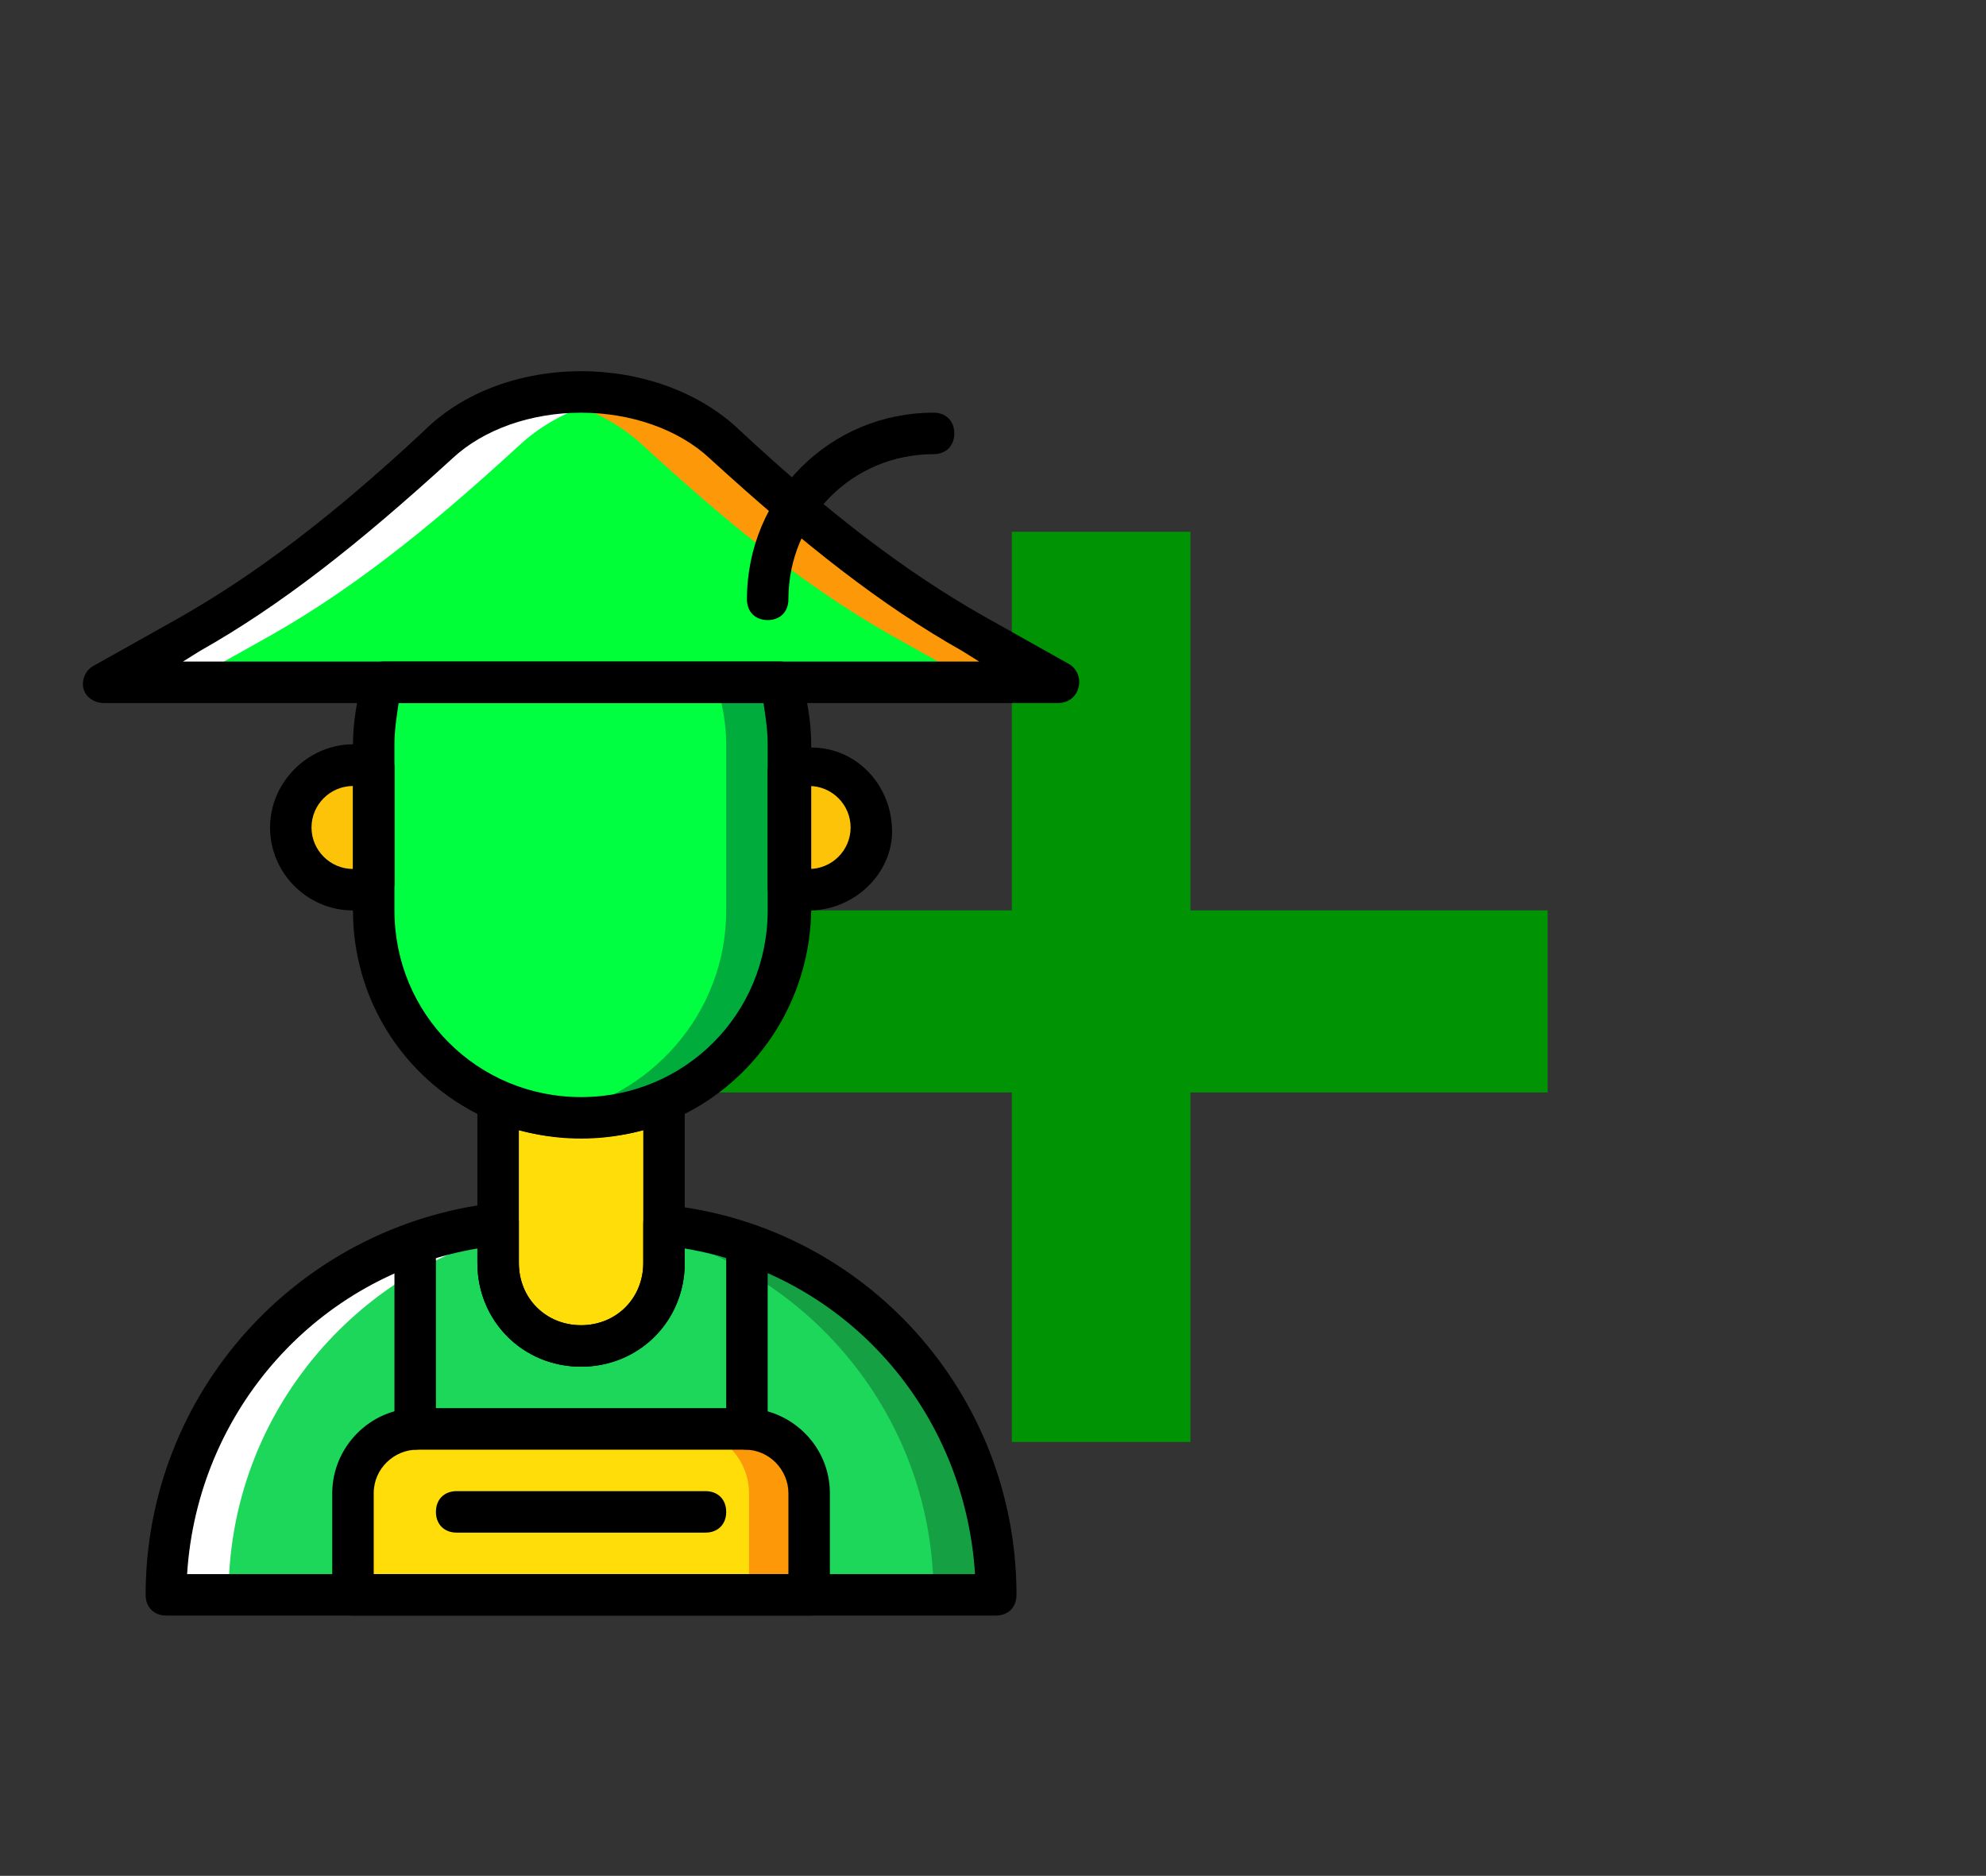 <?xml version="1.0" encoding="utf-8"?>
<svg viewBox="-87.501 -269.504 817.336 771.837" xmlns="http://www.w3.org/2000/svg" xmlns:bx="https://boxy-svg.com">
  <rect x="-87.501" y="-269.504" width="817.336" height="771.837" fill="#333333" stroke="none"/>
  <path d="M 328.915 -50.696 H 402.415 V 105.098 H 549.417 V 179.998 H 402.415 V 323.807 H 328.915 V 179.998 H 181.914 V 105.098 H 328.915 Z" style="mix-blend-mode: darken; fill: rgb(0, 148, 5);" bx:shape="cross 181.914 -50.696 367.503 374.503 74.9 73.5 0.516 1@abea1a16"/>
  <g transform="matrix(1, 0, 0, 1, -103.365, -115.767)">
    <path style="fill:#1CD759;" d="M289.133,349.72v16.213c0,18.773-15.36,34.133-34.133,34.133s-34.133-15.36-34.133-34.133V349.72 c-76.8,8.533-136.533,73.387-136.533,152.747l0,0h341.333l0,0C425.667,423.107,365.933,358.253,289.133,349.72"/>
    <path style="fill:#15A143;" d="M289.133,349.72v5.12c64,18.773,110.933,77.653,110.933,147.627l0,0h25.6l0,0 C425.667,423.107,365.933,358.253,289.133,349.72"/>
    <path style="fill:#FFFFFF;" d="M220.867,349.72v5.12c-64,18.773-110.933,77.653-110.933,147.627l0,0h-25.6l0,0 C84.333,423.107,144.067,358.253,220.867,349.72"/>
    <path style="fill:#FFDD09;" d="M348.867,502.467H161.133v-41.813c0-14.507,11.947-26.453,26.453-26.453h134.827 c14.507,0,26.453,11.947,26.453,26.453V502.467z"/>
    <path style="fill:#FD9808;" d="M323.267,434.2h-25.6c14.507,0,26.453,11.947,26.453,26.453v41.813h25.6v-41.813 C349.72,446.147,337.773,434.2,323.267,434.2"/>
    <g>
      <path style="fill:#FFDD09;" d="M255,306.2c-11.947,0-23.893-2.56-34.133-6.827v66.56c0,18.773,15.36,34.133,34.133,34.133 s34.133-15.36,34.133-34.133v-66.56C278.893,303.64,266.947,306.2,255,306.2"/>
      <path style="fill: rgb(0, 255, 64);" d="M173.933,127c-2.56,7.68-4.267,17.067-4.267,25.6v68.267c0,46.933,38.4,85.333,85.333,85.333 s85.333-38.4,85.333-85.333V152.6c0-8.533-1.707-17.92-4.267-25.6H173.933z"/>
    </g>
    <path style="fill: rgb(0, 172, 60);" d="M336.067,127h-25.6c2.56,7.68,4.267,17.067,4.267,25.6v68.267c0,42.667-31.573,77.653-72.533,84.48 c4.267,0.853,8.533,0.853,12.8,0.853c46.933,0,85.333-38.4,85.333-85.333V152.6C340.333,144.067,338.627,134.68,336.067,127"/>
    <g>
      <path style="fill:#FCC309;" d="M348.867,161.133c-3.413,0-5.973,0.853-8.533,1.707v47.787c2.56,0.853,5.12,1.707,8.533,1.707 c14.507,0,25.6-11.093,25.6-25.6C374.467,172.227,363.373,161.133,348.867,161.133"/>
      <path style="fill:#FCC309;" d="M161.133,212.333c3.413,0,5.973-0.853,8.533-1.707V162.84c-2.56-0.853-5.12-1.707-8.533-1.707 c-14.507,0-25.6,11.093-25.6,25.6C135.533,201.24,146.627,212.333,161.133,212.333"/>
      <path style="fill: rgb(0, 255, 55);" d="M416.28,107.373c-37.547-21.333-70.827-48.64-102.4-78.507C299.373,16.067,278.893,7.533,255,7.533 s-44.373,8.533-58.88,21.333c-31.573,29.013-64.853,57.173-102.4,78.507L58.733,127H127h256h68.267L416.28,107.373z"/>
    </g>
    <path style="fill:#FD9808;" d="M416.28,107.373c-37.547-21.333-70.827-48.64-102.4-78.507C299.373,16.067,278.893,7.533,255,7.533 c-5.973,0-11.947,0.853-17.067,1.707c16.213,2.56,31.573,10.24,41.813,19.627c31.573,29.013,64.853,57.173,102.4,78.507 L417.133,127h34.133L416.28,107.373z"/>
    <path style="fill:#FFFFFF;" d="M93.72,107.373c37.547-21.333,70.827-48.64,102.4-78.507c14.507-12.8,34.987-21.333,58.88-21.333 c5.973,0,11.947,0.853,17.067,1.707c-16.213,2.56-31.573,10.24-41.813,19.627C198.68,57.88,165.4,86.04,127.853,107.373L92.867,127 H58.733L93.72,107.373z"/>
    <path d="M425.667,511H84.333c-5.12,0-8.533-3.413-8.533-8.533c0-82.773,62.293-151.893,144.213-161.28 c2.56,0,5.12,0.853,6.827,1.707c1.707,0.853,2.56,4.267,2.56,5.973v17.067c0,14.507,11.093,25.6,25.6,25.6s25.6-11.093,25.6-25.6 V349.72c0-2.56,0.853-5.12,2.56-5.973c1.707-0.853,4.267-2.56,6.827-1.707c81.92,8.533,144.213,77.653,144.213,160.427 C434.2,507.587,430.787,511,425.667,511z M92.867,493.933h324.267c-4.267-67.413-52.907-122.88-119.467-133.973v5.973 c0,23.893-18.773,42.667-42.667,42.667s-42.667-18.773-42.667-42.667v-5.973C146.627,371.053,97.133,426.52,92.867,493.933z"/>
    <path d="M255,408.6c-23.893,0-42.667-18.773-42.667-42.667v-66.56c0-2.56,1.707-5.973,4.267-6.827 c2.56-0.853,5.12-1.707,7.68-0.853c19.627,8.533,41.813,8.533,61.44,0c2.56-0.853,5.973-0.853,7.68,0.853 c2.56,1.707,4.267,4.267,4.267,6.827v66.56C297.667,389.827,278.893,408.6,255,408.6z M229.4,311.32v54.613 c0,14.507,11.093,25.6,25.6,25.6s25.6-11.093,25.6-25.6V311.32C264.387,315.587,245.613,315.587,229.4,311.32z"/>
    <path d="M451.267,135.533H58.733c-4.267,0-7.68-2.56-8.533-5.973c-0.853-3.413,0.853-7.68,4.267-9.387l34.987-19.627 c31.573-17.92,63.147-41.813,100.693-76.8C206.36,7.533,230.253-1,255-1s48.64,8.533,64.853,23.893 c37.547,34.987,69.12,58.88,100.693,76.8l34.987,19.627c3.413,1.707,5.12,5.973,4.267,9.387 C458.947,132.973,455.533,135.533,451.267,135.533z M91.16,118.467h327.68l-6.827-4.267l0,0 c-33.28-18.773-64.853-43.52-104.107-79.36C295.107,22.893,275.48,16.067,255,16.067s-40.107,6.827-52.907,18.773 C162.84,70.68,131.267,95.427,97.987,114.2L91.16,118.467z"/>
    <path d="M255,314.733c-52.053,0-93.867-41.813-93.867-93.867V152.6c0-9.387,1.707-18.773,4.267-28.16 c0.853-3.413,4.267-5.973,8.533-5.973H336.92c3.413,0,6.827,2.56,8.533,5.973c2.56,9.387,4.267,18.773,4.267,28.16v68.267 C348.867,272.92,307.053,314.733,255,314.733z M179.907,135.533c-0.853,5.973-1.707,11.093-1.707,17.067v68.267 c0,42.667,34.133,76.8,76.8,76.8s76.8-34.133,76.8-76.8V152.6c0-5.973-0.853-11.093-1.707-17.067H179.907z" style=""/>
    <path d="M348.867,511H161.133c-5.12,0-8.533-3.413-8.533-8.533v-41.813c0-18.773,15.36-34.987,34.987-34.987h134.827 c18.773,0,34.987,15.36,34.987,34.987v41.813C357.4,507.587,353.987,511,348.867,511z M169.667,493.933h170.667v-33.28 c0-9.387-7.68-17.92-17.92-17.92H187.587c-9.387,0-17.92,7.68-17.92,17.92V493.933z"/>
    <path d="M323.267,442.733c-5.12,0-8.533-3.413-8.533-8.533v-75.093c0-5.12,3.413-8.533,8.533-8.533c5.12,0,8.533,3.413,8.533,8.533 V434.2C331.8,439.32,328.387,442.733,323.267,442.733z"/>
    <path d="M186.733,442.733c-5.12,0-8.533-3.413-8.533-8.533v-75.093c0-5.12,3.413-8.533,8.533-8.533c5.12,0,8.533,3.413,8.533,8.533 V434.2C195.267,439.32,191.853,442.733,186.733,442.733z"/>
    <path d="M348.867,220.867c-3.413,0-7.68-0.853-11.093-1.707s-5.973-4.267-5.973-7.68v-47.787c0-3.413,2.56-6.827,5.973-7.68 C361.667,147.48,383,165.4,383,188.44C383,205.507,367.64,220.867,348.867,220.867z M348.867,169.667V203.8 c9.387,0,17.067-7.68,17.067-17.067C365.933,177.347,358.253,169.667,348.867,169.667z"/>
    <path d="M161.133,220.867c-18.773,0-34.133-15.36-34.133-34.133c0-22.187,22.187-40.107,45.227-32.427 c3.413,0.853,5.973,4.267,5.973,7.68v47.787c0,3.413-2.56,6.827-5.973,7.68C168.813,220.013,164.547,220.867,161.133,220.867z M161.133,169.667c-9.387,0-17.067,7.68-17.067,17.067c0,9.387,7.68,17.067,17.067,17.067V169.667z"/>
    <path d="M203.8,476.867c-5.12,0-8.533-3.413-8.533-8.533c0-5.12,3.413-8.533,8.533-8.533h102.4l0,0c5.12,0,8.533,3.413,8.533,8.533 c0,5.12-3.413,8.533-8.533,8.533H203.8L203.8,476.867z"/>
    <path d="M331.8,101.4c-5.12,0-8.533-3.413-8.533-8.533c0-42.667,34.133-76.8,76.8-76.8c5.12,0,8.533,3.413,8.533,8.533 s-3.413,8.533-8.533,8.533c-33.28,0-59.733,26.453-59.733,59.733C340.333,97.987,336.92,101.4,331.8,101.4z"/>
  </g>
</svg>